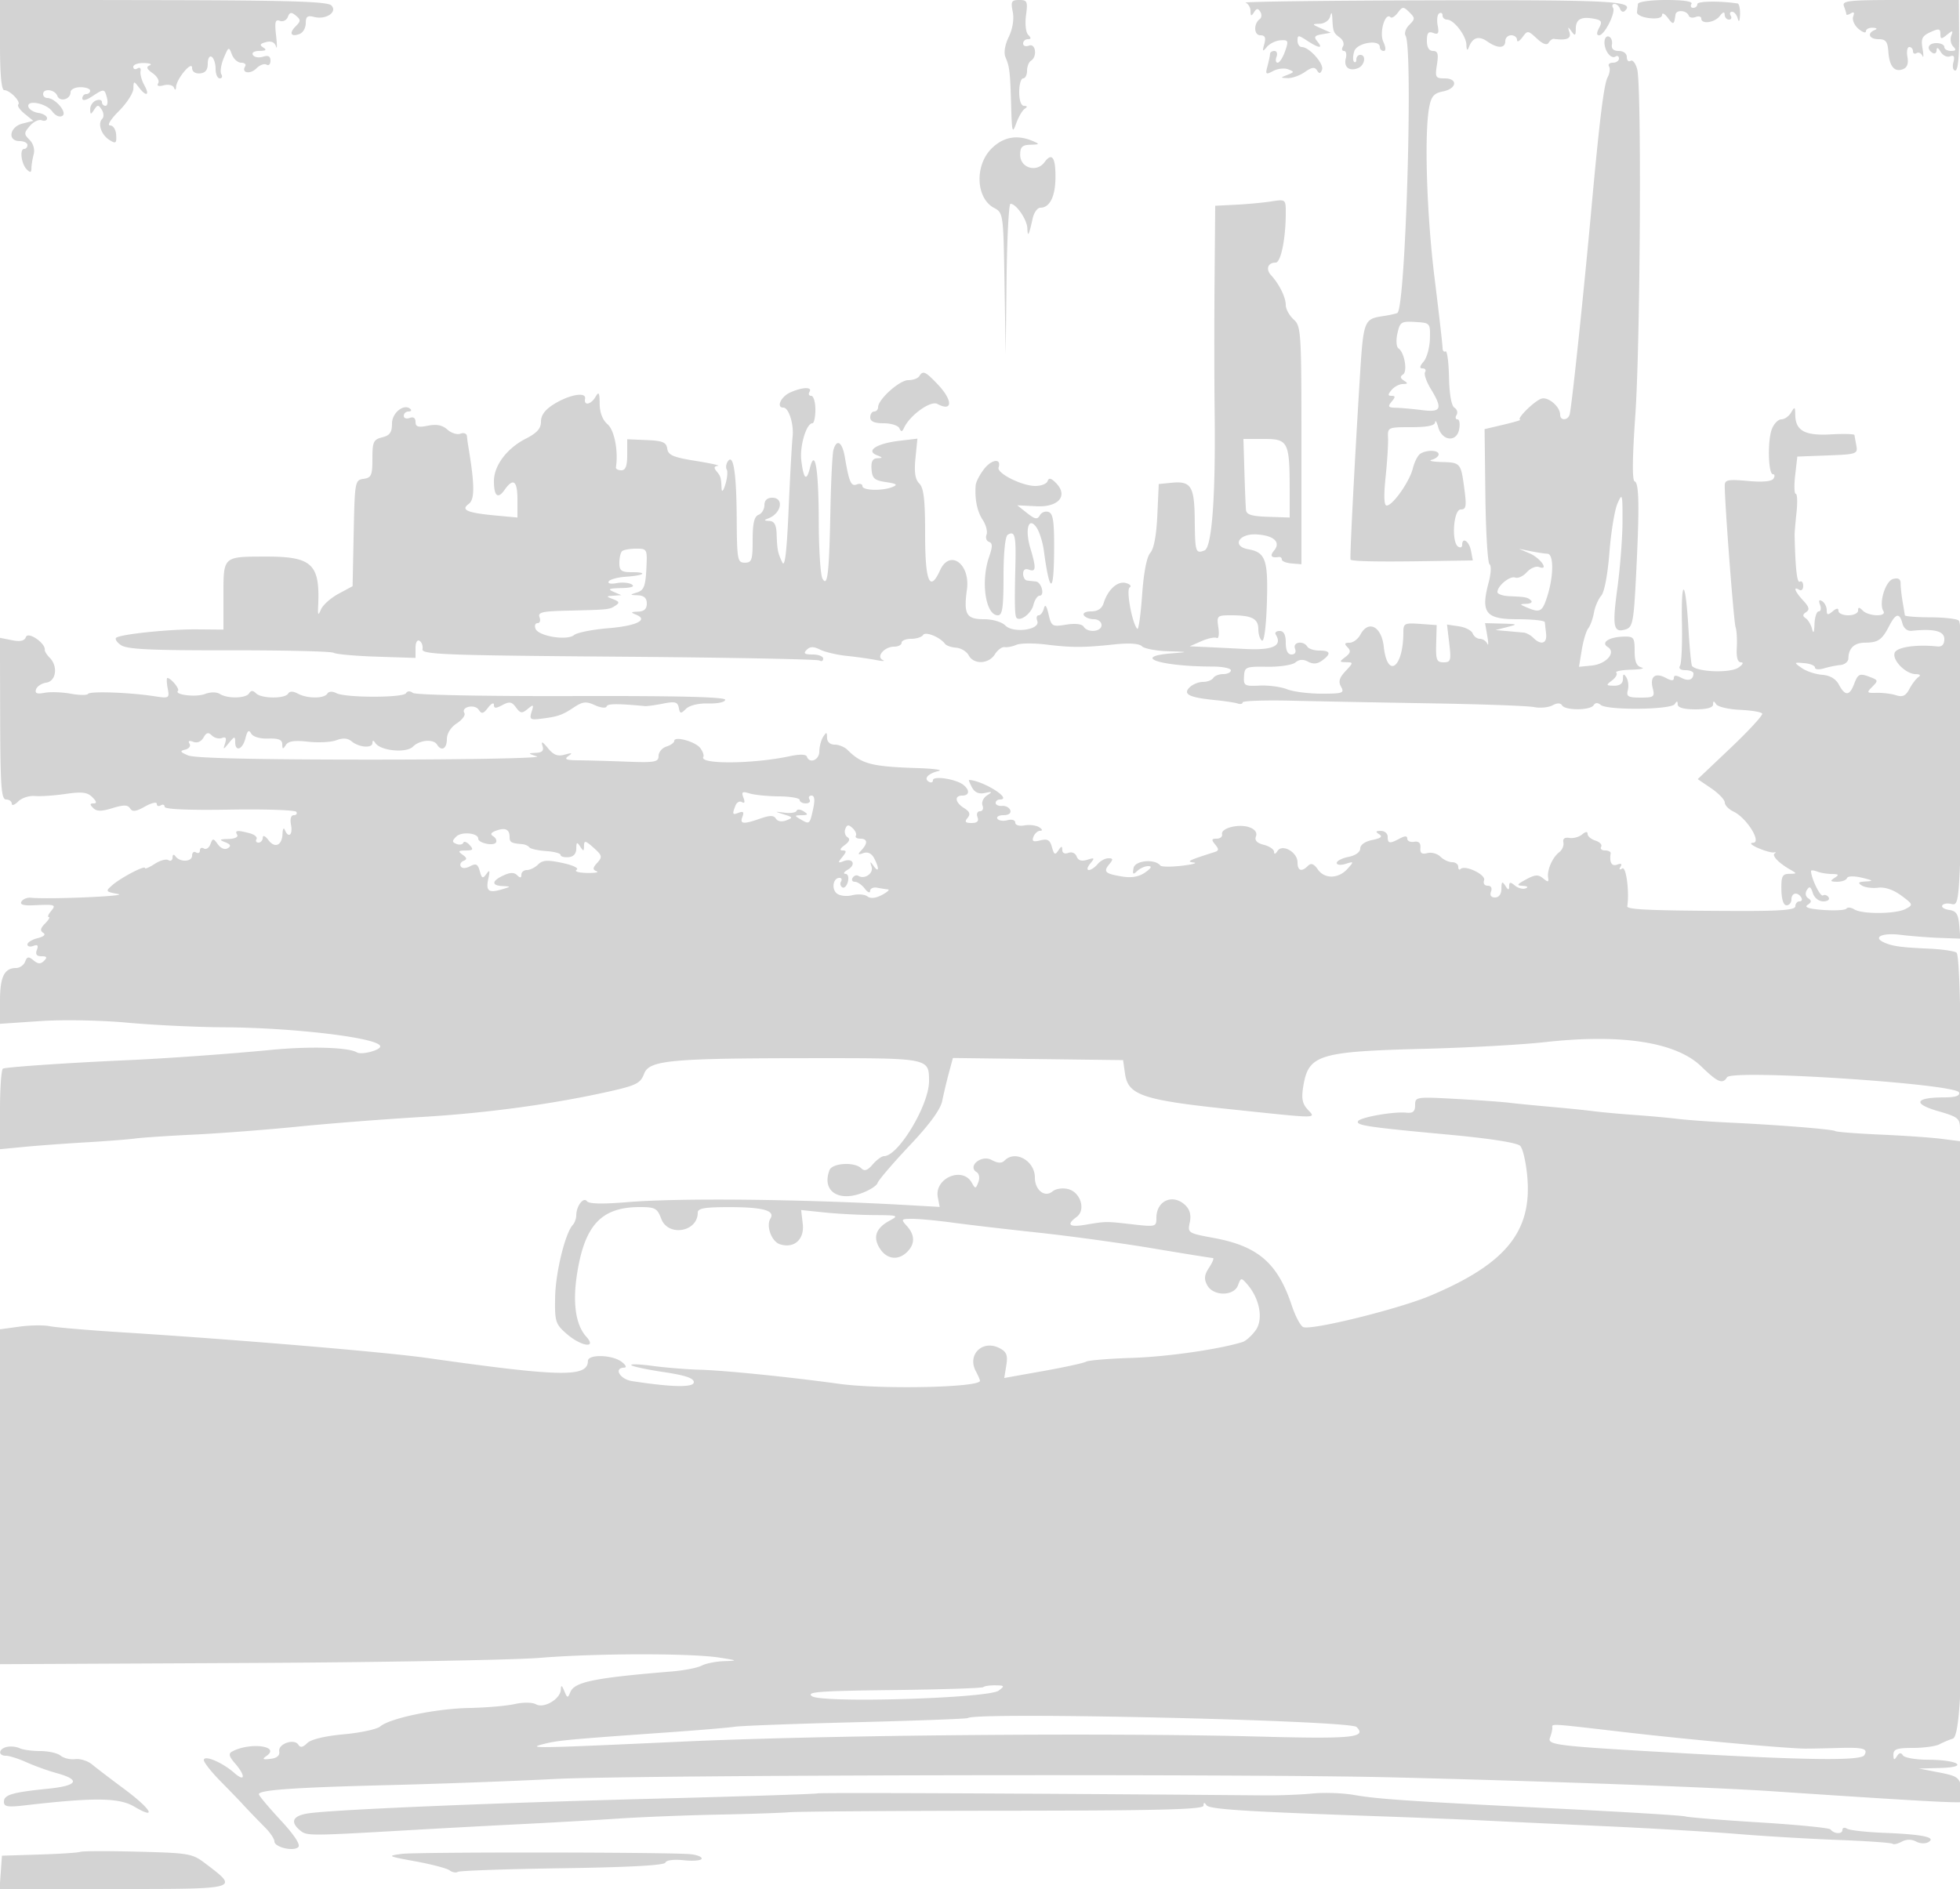 <svg xmlns="http://www.w3.org/2000/svg" width="500" height="482"><path d="M0 11.479C0 19.005.372 23 1.071 23c1.438 0 4.317 2.945 3.591 3.672-.318.317.416 1.382 1.631 2.368L8.5 30.831l-2.75.693C2.441 32.358 1.83 36 5 36c1.1 0 2 .45 2 1s-.375 1-.833 1c-1.213 0-.737 3.83.649 5.216.912.912 1.187.851 1.198-.266.007-.798.267-2.395.577-3.551.335-1.247-.088-2.753-1.041-3.706-1.474-1.474-1.468-1.766.069-3.561.921-1.076 2.284-1.723 3.028-1.437.744.285 1.353.052 1.353-.518 0-.571-.977-1.182-2.172-1.357-1.194-.176-2.348-.858-2.565-1.515-.642-1.953 4.495-1.019 6.042 1.098.826 1.129 1.891 1.594 2.619 1.144C17.248 28.729 14.065 25 12.042 25 11.469 25 11 24.55 11 24c0-1.544 2.993-1.182 3.614.437.646 1.682 3.386.938 3.386-.919 0-.697 1.125-1.268 2.5-1.268s2.5.394 2.5.875-.45.875-1 .875-1 .502-1 1.115c0 .685.951.492 2.465-.5 3.108-2.037 3.194-2.028 3.825.385.287 1.1.115 2-.384 2-.498 0-.906-.436-.906-.969 0-.532-.675-.709-1.5-.393-.825.317-1.493 1.315-1.485 2.219.014 1.428.145 1.446 1 .143.872-1.329 1.095-1.33 1.943-.008.527.82.58 1.87.116 2.334-1.226 1.226-.23 4.096 1.881 5.414 1.589.992 1.808.823 1.685-1.299-.078-1.372-.76-2.44-1.557-2.44-.813-.001.145-1.562 2.25-3.668 2.017-2.016 3.681-4.604 3.699-5.75.029-1.944.12-1.966 1.36-.333 1.905 2.509 2.905 2.16 1.433-.5-.684-1.238-1.12-2.858-.968-3.6.152-.743-.203-1.054-.79-.691-.587.362-1.067.182-1.067-.4 0-.582 1.237-1.023 2.75-.98 1.513.043 2.156.316 1.43.607-.96.383-.751.926.767 1.989 1.147.804 1.784 1.952 1.413 2.551-.437.708.065.896 1.436.538 1.159-.304 2.319-.037 2.577.592.301.735.497.664.548-.198.122-2.071 4.079-6.781 4.079-4.855 0 .956.784 1.514 2 1.422 1.389-.105 2-.867 2-2.497 0-1.309.442-2.073 1-1.728.55.34 1 1.716 1 3.059 0 1.343.477 2.441 1.059 2.441s.764-.477.404-1.06c-.361-.584-.082-2.445.618-4.136 1.204-2.906 1.318-2.958 2.064-.94C59.58 15.039 60.652 16 61.527 16c.875 0 1.332.419 1.016.931-1.05 1.699 1.269 2.115 2.869.514.865-.865 2.026-1.292 2.58-.95.555.343 1.008-.109 1.008-1.003 0-1.148-.564-1.448-1.916-1.019-1.054.335-2.205.14-2.559-.432-.374-.605.324-1.047 1.666-1.056 1.647-.011 1.926-.258.974-.862-1.019-.646-.854-.971.698-1.377 1.336-.349 2.21.031 2.551 1.111.286.904.296-.323.022-2.726-.402-3.532-.22-4.262.95-3.813.797.306 1.716-.142 2.043-.994.475-1.237.889-1.305 2.055-.337 1.278 1.06 1.27 1.401-.059 2.731-1.761 1.761-1.208 2.797 1.032 1.937C77.306 8.329 78 7.096 78 5.915c0-1.695.446-2.032 2.115-1.595 3.028.792 6.093-1.255 4.407-2.941C83.538.395 73.864.092 41.626.034L0-.041v11.52m258.353-8.466c.372 1.864-.016 4.309-1.017 6.409-1.017 2.132-1.32 4.082-.814 5.237 1.025 2.342 1.183 3.733 1.432 12.591.182 6.479.318 6.931 1.275 4.25.589-1.65 1.566-3.331 2.171-3.735.761-.508.715-.739-.15-.75-.759-.009-1.25-1.39-1.25-3.515 0-1.925.45-3.5 1-3.5s1-.873 1-1.941.45-2.219 1-2.559c1.666-1.03 1.214-4.519-.5-3.862-.825.317-1.5.078-1.5-.531S261.54 10 262.2 10c.868 0 .897-.303.108-1.092-.619-.619-.866-2.787-.569-5C262.215.364 262.053 0 260.007 0c-1.977 0-2.182.374-1.654 3.013M317.75.681c.688.267 1.257 1.236 1.265 2.152.012 1.317.196 1.382.875.31.662-1.043 1.034-1.075 1.613-.138.414.67.358 1.506-.125 1.857-1.631 1.185-1.527 4.138.146 4.138 1.187 0 1.448.591.992 2.25-.535 1.942-.442 2.039.682.711.716-.847 2.28-1.604 3.476-1.682 1.982-.131 2.084.116 1.153 2.789-.563 1.613-1.415 2.932-1.893 2.932-.479 0-.612-.675-.296-1.5.317-.825.078-1.5-.531-1.5s-1.113.338-1.121.75c-.007.412-.298 1.814-.646 3.113-.573 2.141-.437 2.259 1.441 1.254 1.141-.61 2.861-.808 3.823-.439 1.617.621 1.604.729-.177 1.427-1.855.726-1.852.757.1.825 1.116.038 3.077-.665 4.359-1.563 1.771-1.24 2.513-1.34 3.084-.416.571.925.879.884 1.284-.169.564-1.47-3.273-5.782-5.145-5.782-.61 0-1.109-.727-1.109-1.615 0-1.487.196-1.487 2.465 0 3.045 1.995 4.164 2.078 2.599.192-.956-1.152-.741-1.499 1.128-1.826l2.308-.404-2.5-1.11c-2.364-1.05-2.382-1.114-.323-1.174 1.197-.034 2.382-.851 2.634-1.813.344-1.317.486-1.193.573.5.173 3.364.289 3.656 1.92 4.848.826.604 1.181 1.617.79 2.25-.392.634-.278 1.152.253 1.152s.744.849.472 1.887c-.579 2.217.843 3.372 3.091 2.509 1.734-.665 2.208-3.396.59-3.396-.55 0-1 .525-1 1.167 0 .641-.266.9-.591.575-.326-.325-.295-1.525.067-2.667C346.163 10.913 352 9.95 352 12c0 .55.44 1 .979 1 .609 0 .57-.896-.103-2.374-1.071-2.349.492-7.592 1.856-6.227.314.313 1.15-.211 1.858-1.165 1.183-1.593 1.42-1.603 2.92-.127 1.51 1.487 1.51 1.73-.002 3.242-.9.9-1.325 2.138-.945 2.753 1.946 3.148.048 68.621-2.05 70.719-.179.178-1.829.553-3.669.834-4.935.753-5.037 1.026-5.964 16.028-1.398 22.629-2.579 45.797-2.35 46.106.334.45 6.925.58 19.581.388l11.612-.177-.478-2.5c-.464-2.427-2.245-3.571-2.245-1.441 0 .582-.45.781-1 .441-1.79-1.107-1.235-9.5.629-9.5 1.384 0 1.525-.779.94-5.193-.892-6.721-.948-6.787-5.878-6.923-2.305-.064-3.403-.322-2.441-.573.962-.252 1.75-.875 1.75-1.384 0-1.106-3.017-1.203-4.671-.152-.644.41-1.502 2.091-1.908 3.735-.836 3.387-5.134 9.49-6.683 9.49-.675 0-.767-2.474-.27-7.25.416-3.987.699-8.487.628-10-.126-2.709-.039-2.75 5.888-2.75 4.093 0 6.048-.4 6.116-1.25.055-.687.41-.125.791 1.25.982 3.551 4.697 3.935 5.344.553.268-1.404.074-2.553-.433-2.553-.506 0-.611-.5-.233-1.112.378-.611.132-1.455-.547-1.874-.765-.473-1.289-3.436-1.378-7.788-.079-3.864-.481-6.819-.894-6.567-.413.253-.75-.156-.75-.907 0-.752-.918-8.766-2.039-17.809-2.007-16.181-2.655-36.728-1.373-43.559.528-2.817 1.203-3.592 3.533-4.058 3.556-.711 3.859-3.326.384-3.326-2.29 0-2.449-.287-1.938-3.5.436-2.743.219-3.5-1.005-3.5-1.017 0-1.562-.911-1.562-2.607 0-1.992.382-2.46 1.619-1.986 1.295.497 1.522.112 1.134-1.916-.266-1.397-.095-2.78.381-3.074.476-.294.866-.058.866.524 0 .582.51 1.059 1.133 1.059 1.731 0 4.857 4.047 4.946 6.403.055 1.471.249 1.649.65.597.935-2.456 2.521-2.938 4.681-1.425 2.638 1.847 4.59 1.815 4.59-.075 0-.825.675-1.5 1.5-1.5s1.5.536 1.5 1.191.612.354 1.36-.669c1.316-1.8 1.437-1.789 3.69.31 1.517 1.413 2.565 1.791 3.002 1.084.369-.598.959-1.048 1.31-1.001 3.312.443 4.528-.062 4.012-1.665-.475-1.477-.394-1.516.516-.25.902 1.254 1.082 1.145 1.095-.667.017-2.439 1.382-3.177 4.703-2.542 1.872.358 2.088.758 1.252 2.321-.68 1.27-.68 1.888-.001 1.888 1.365 0 4.295-5.813 3.543-7.029-.33-.534-.161-.971.376-.971.536 0 1.176.563 1.422 1.25.245.688.778.942 1.183.567 2.759-2.558-2.415-2.845-49.282-2.736-26.775.063-48.118.333-47.431.6M417.85 1c-.083.55-.195 1.511-.25 2.136-.055.624 1.362 1.296 3.15 1.491 2.035.223 3.25-.086 3.25-.827 0-.65.661-.309 1.468.759 1.428 1.887 1.594 1.818 1.952-.809.186-1.358 2.883-1.144 3.395.269.173.478.96.621 1.75.318.789-.303 1.435-.128 1.435.389 0 1.537 3.402 1.077 4.718-.639.805-1.048 1.229-1.163 1.25-.337.018.688.509 1.25 1.091 1.25s.781-.45.441-1-.174-1 .368-1 1.191.787 1.443 1.75c.281 1.077.502.692.573-1 .064-1.513-.221-2.801-.634-2.862-4.6-.689-10.25-.604-10.25.155 0 .526-.477.957-1.059.957s-.781-.45-.441-1c.39-.631-1.99-1-6.441-1-3.939 0-7.125.442-7.209 1m52.543.582c.334.87.607 1.796.607 2.059 0 .262.526.152 1.17-.246.764-.472.968-.197.588.794-.325.846.264 2.241 1.33 3.154 1.052.901 1.912 1.192 1.912.647 0-.544.788-.954 1.75-.911 1.045.047 1.247.282.5.583-2.058.831-1.414 2.338 1 2.34 1.813.002 2.293.618 2.473 3.173.266 3.772 1.553 5.317 3.733 4.48 1.067-.409 1.441-1.441 1.134-3.133-.252-1.387-.037-2.522.476-2.522.514 0 .934.477.934 1.059s.412.805.915.494c.503-.311 1.172 0 1.488.691.315.691.336-.126.045-1.815-.443-2.576-.119-3.258 2.012-4.229 2.144-.977 2.54-.908 2.54.444 0 1.378.235 1.409 1.687.228 1.465-1.191 1.607-1.157 1.078.256-.335.896-.104 2.133.513 2.75.829.829.678 1.122-.578 1.122-.935 0-1.7-.45-1.7-1s-.9-1-2-1c-2.109 0-2.691 1.455-1 2.5.55.34 1.014.029 1.03-.691.02-.828.397-.681 1.027.399.548.94 1.626 1.467 2.396 1.171 1.013-.388 1.25.039.857 1.542-.299 1.143-.076 2.079.496 2.079.646 0 1.016-3.402.978-9l-.061-9h-14.968c-13.239 0-14.899.183-14.362 1.582m-61.09 9.14c-.038 2.229 1.634 4.435 2.81 3.708.488-.301.887-.071.887.511S412.298 16 411.441 16s-1.292.432-.966.959c.326.528.162 1.765-.364 2.75-.954 1.785-2.091 11.008-4.164 33.791-1.973 21.679-5.02 50.502-5.524 52.25-.456 1.581-2.423 1.645-2.423.079 0-2.089-3.119-4.72-4.844-4.086-1.901.698-6.416 5.208-5.358 5.353.386.053-1.499.615-4.188 1.25l-4.89 1.154.203 16.98c.112 9.339.591 17.22 1.065 17.512.473.293.375 2.354-.219 4.581-2.078 7.783-.814 9.427 7.25 9.427 3.84 0 7.019.338 7.064.75l.333 3c.274 2.465-1.309 2.957-3.254 1.012-.682-.682-1.784-1.288-2.45-1.348l-4.212-.38-3-.271 3-.763c2.792-.71 2.699-.772-1.329-.882l-4.33-.118.568 3.25c.312 1.787.31 2.688-.004 2-.314-.687-1.161-1.25-1.881-1.25-.721 0-1.547-.619-1.838-1.375-.29-.756-1.882-1.574-3.538-1.817l-3.01-.441.57 4.816c.516 4.354.376 4.817-1.449 4.817-1.76 0-2.002-.609-1.889-4.75l.13-4.75-4.25-.307c-3.919-.284-4.25-.119-4.25 2.125 0 9.077-4.066 12.064-5 3.673-.576-5.176-3.916-6.884-5.968-3.052-.606 1.134-1.852 2.061-2.767 2.061-1.267 0-1.387.278-.5 1.165s.756 1.477-.55 2.468c-1.598 1.214-1.583 1.306.209 1.335 1.847.031 1.839.123-.183 2.282-1.591 1.697-1.867 2.68-1.125 4 .889 1.581.406 1.75-5.001 1.75-3.292 0-7.252-.509-8.8-1.132-1.548-.622-4.682-1.041-6.964-.931-3.863.188-4.138.027-4-2.341.142-2.422.422-2.538 5.917-2.461 3.172.044 6.406-.449 7.186-1.097.971-.805 1.995-.868 3.246-.198 1.269.678 2.36.589 3.564-.291 2.394-1.751 2.173-2.549-.705-2.549-1.343 0-2.719-.45-3.059-1-1.01-1.635-3.788-1.192-3.138.5.35.914.001 1.5-.893 1.5-.966 0-1.469-1.028-1.469-3 0-2.05-.493-3-1.559-3-.857 0-1.306.409-.997.91 1.781 2.881-.683 4.045-7.793 3.684-3.933-.2-8.726-.436-10.651-.524l-3.5-.16 3-1.316c1.65-.724 3.398-1.089 3.884-.813.487.277.677-.911.424-2.639-.447-3.045-.347-3.142 3.283-3.142 5.249 0 6.909.853 6.909 3.548 0 1.284.421 2.594.935 2.912.55.34 1.065-3.654 1.25-9.695.334-10.898-.339-12.836-4.728-13.61-4.302-.759-2.484-4.049 2.095-3.791 4.38.247 6.255 1.959 4.483 4.094-1.168 1.407-.755 1.971 1.215 1.66.413-.065.75.234.75.664 0 .43 1.125.875 2.5.989l2.5.207v-30.334c0-29.064-.084-30.41-2-32.144-1.1-.995-2-2.646-2-3.669 0-1.968-1.667-5.347-3.759-7.623-1.413-1.537-.797-3.208 1.182-3.208 1.335 0 2.577-6.135 2.577-12.727 0-3.421-.03-3.444-3.75-2.872-2.062.318-6.112.695-9 .838L310 52.5l-.162 19c-.09 10.45-.081 25.525.019 33.5.272 21.637-.684 34.72-2.591 35.452-2.272.871-2.4.467-2.486-7.858-.089-8.547-.937-9.897-5.916-9.412l-3.266.318-.362 7.991c-.231 5.094-.883 8.566-1.798 9.577-.901.996-1.678 5.006-2.088 10.775-.358 5.054-.906 8.935-1.216 8.624-1.311-1.31-2.916-9.984-1.958-10.576.546-.337.107-.845-.975-1.128-2.13-.557-4.56 1.643-5.667 5.13-.444 1.4-1.505 2.107-3.16 2.107-1.407 0-2.223.436-1.874 1 .34.55 1.491 1 2.559 1s1.941.675 1.941 1.5c0 1.733-3.549 2.038-4.567.392-.418-.677-2.141-.874-4.435-.508-3.584.574-3.785.456-4.505-2.642-.515-2.213-.895-2.687-1.197-1.492-.244.963-.846 1.75-1.338 1.75-.492 0-.647.648-.343 1.439.864 2.252-6.075 3.244-8.153 1.166-.913-.913-3.252-1.605-5.426-1.605-4.534 0-5.241-1.222-4.373-7.56.902-6.578-4.366-10.38-6.845-4.94-2.63 5.772-3.818 2.95-3.818-9.071 0-8.882-.344-11.916-1.48-13.051-1.067-1.068-1.341-2.871-.983-6.468l.497-4.988-4.694.563c-5.664.68-8.54 2.525-5.687 3.648 1.598.628 1.619.736.157.797-1.214.05-1.631.845-1.481 2.82.176 2.32.753 2.83 3.69 3.264 2.721.402 3.081.674 1.649 1.25-2.635 1.059-7.668.906-7.668-.233 0-.532-.634-.725-1.41-.427-1.486.57-1.984-.55-3.048-6.854-.669-3.967-2.064-4.922-2.92-2-.282.962-.633 7.825-.779 15.25-.324 16.443-.729 19.956-2.029 17.632-.506-.903-.931-7.378-.946-14.387-.028-13.52-.936-19.094-2.255-13.841-.886 3.531-1.602 2.903-2.201-1.931-.45-3.623 1.3-9.473 2.832-9.473.416 0 .756-1.575.756-3.5s-.477-3.5-1.059-3.5-.781-.45-.441-1c.835-1.351-1.826-1.264-4.953.161-2.369 1.079-3.597 3.839-1.708 3.839 1.375 0 2.716 4.281 2.349 7.5-.188 1.65-.644 9.975-1.015 18.5-.472 10.88-.954 14.904-1.616 13.5-1.158-2.456-1.296-3.152-1.442-7.25-.083-2.351-.599-3.272-1.865-3.329-1.394-.063-1.445-.195-.25-.65 3.326-1.266 4.086-5.271 1-5.271-1.296 0-2 .667-2 1.893 0 1.041-.675 2.152-1.5 2.469-1.095.42-1.5 2.144-1.5 6.392 0 5.151-.229 5.817-2 5.817-1.88 0-2.004-.69-2.07-11.535-.071-11.56-.882-16.541-2.317-14.22-.402.651-.499 1.56-.215 2.02.285.459.125 2.147-.355 3.75-.479 1.603-.91 2.127-.957 1.164-.144-2.941-.221-3.208-1.293-4.5-.743-.894-.647-1.288.335-1.385.754-.074-1.778-.64-5.628-1.257-5.771-.926-7.05-1.472-7.287-3.115-.238-1.65-1.142-2.029-5.25-2.204l-4.963-.211v3.961c0 2.854-.419 3.961-1.5 3.961-.825 0-1.447-.338-1.382-.75.651-4.119-.387-9.5-2.118-10.982-1.282-1.098-2.011-2.978-2.03-5.24-.025-2.882-.218-3.207-1.05-1.778-1.171 2.011-3.042 2.361-2.67.5.366-1.829-3.961-1.092-7.908 1.348-2.286 1.413-3.342 2.823-3.342 4.463 0 1.783-1.005 2.911-3.916 4.396-4.773 2.435-8.084 6.85-8.084 10.781 0 3.874 1.001 4.705 2.717 2.256 2.218-3.167 3.283-2.346 3.283 2.532v4.525l-5.334-.493c-7.519-.696-9.234-1.422-7.077-3 1.561-1.141 1.513-4.927-.19-15.058-.093-.55-.22-1.548-.284-2.219-.063-.67-.807-.953-1.652-.628-.846.324-2.347-.143-3.337-1.039-1.263-1.143-2.743-1.441-4.963-.997-2.492.499-3.163.295-3.163-.961 0-1.005-.553-1.381-1.5-1.018-.825.317-1.5.078-1.5-.531s.525-1.107 1.167-1.107c.641 0 .9-.266.575-.591-1.577-1.578-4.742.851-4.742 3.639 0 2.274-.549 3.052-2.5 3.541-2.234.561-2.5 1.14-2.5 5.45 0 4.239-.272 4.861-2.25 5.141-2.191.312-2.257.676-2.527 13.857l-.277 13.537-3.586 1.931c-1.972 1.063-3.979 2.846-4.46 3.963-.742 1.724-.854 1.577-.737-.968.489-10.597-1.563-12.512-13.381-12.486-10.95.023-10.782-.131-10.782 9.925v8.706l-6.75-.057c-6.932-.059-19.071 1.184-20.561 2.104-.46.284.049 1.137 1.132 1.895 1.55 1.086 7.394 1.37 27.582 1.342 14.089-.02 26.104.266 26.7.635.597.368 5.543.813 10.991.989l9.906.318v-2.494c0-1.452.429-2.23 1.027-1.861.564.349.902 1.315.75 2.146-.243 1.328 5.824 1.558 50.019 1.894 27.662.21 50.725.648 51.25.972.525.325.954.113.954-.469S208.785 167 207.3 167c-2.074 0-2.427-.273-1.52-1.18.886-.886 1.745-.899 3.45-.052 1.248.62 4.295 1.336 6.77 1.591 2.475.255 5.85.731 7.5 1.057 1.65.326 2.419.322 1.708-.009-1.797-.837.401-3.407 2.914-3.407 1.033 0 1.878-.45 1.878-1s1.098-1 2.441-1c1.343 0 2.713-.441 3.046-.98.597-.965 4.33.554 5.603 2.28.324.44 1.599.876 2.832.969 1.233.093 2.671.97 3.195 1.95 1.286 2.402 5.105 2.256 6.674-.256.699-1.12 1.82-1.949 2.49-1.842.671.107 2.023-.156 3.005-.584.982-.428 4.357-.465 7.5-.081 6.67.815 9.599.81 17.566-.034 3.724-.394 6.25-.22 6.95.48.604.604 3.595 1.177 6.648 1.273 5.286.166 5.336.191 1.05.532-10.601.842-2.955 3.358 10.25 3.373 2.613.003 4.75.436 4.75.963 0 .526-.873.957-1.941.957s-2.219.45-2.559 1c-.34.55-1.524 1-2.63 1-1.107 0-2.644.631-3.416 1.403-1.755 1.755-.093 2.578 6.546 3.239 2.475.246 5.063.639 5.75.872.688.233 1.251.1 1.251-.295.001-.396 5.739-.584 12.75-.419 7.012.164 23.099.47 35.749.679 12.65.209 24.274.633 25.832.942 1.557.309 3.668.114 4.689-.432 1.235-.661 2.065-.658 2.477.008.821 1.328 7.205 1.292 8.032-.046.422-.683 1.055-.71 1.816-.079 1.703 1.414 17.962 1.24 18.878-.201.555-.871.749-.851.761.079.01.813 1.59 1.25 4.515 1.25s4.505-.437 4.515-1.25c.012-.948.199-.962.772-.06.417.655 3.133 1.299 6.038 1.431 2.904.133 5.478.56 5.719.95.241.39-3.362 4.314-8.007 8.722l-8.444 8.013 3.447 2.347c1.895 1.291 3.449 2.919 3.453 3.618.004.7 1.019 1.749 2.257 2.333 3.312 1.562 7.253 7.88 4.954 7.941-.997.026-.459.586 1.296 1.349 1.65.717 3.45 1.22 4 1.118.55-.101.667.003.259.232-.869.488.903 2.401 3.741 4.04 1.985 1.146 1.984 1.155-.066 1.186-1.751.025-2.057.642-2 4.029.041 2.497.536 4 1.316 4 .688.001 1.25-.674 1.25-1.499 0-1.698 1.566-2.011 2.5-.5.34.55.141 1-.441 1s-1.06.563-1.061 1.25c-.002.948-3.69 1.236-15.25 1.194-21.749-.081-27.764-.341-27.63-1.194.58-3.673-.289-10.263-1.273-9.655-.711.44-.883.275-.448-.429.458-.74.159-.933-.845-.548-1.396.536-2.035-.56-1.67-2.868.065-.412-.584-.75-1.441-.75-.857 0-1.301-.418-.985-.928.315-.51-.333-1.216-1.441-1.567-1.108-.352-2.015-1.115-2.015-1.695 0-.68-.507-.634-1.426.128-.784.651-2.247 1.044-3.25.873-1.174-.2-1.71.21-1.503 1.151.176.804-.302 1.929-1.062 2.5-1.725 1.295-3.154 4.572-2.828 6.484.202 1.184-.029 1.218-1.275.183-1.236-1.025-2.053-.975-4.339.264-2.391 1.296-2.515 1.545-.817 1.646 1.145.068 1.451.339.716.634-.706.284-1.943-.032-2.75-.701-1.167-.969-1.469-.937-1.481.156-.012 1.078-.224 1.05-.985-.128-.784-1.213-.972-1.069-.985.75-.009 1.394-.627 2.25-1.622 2.25-1.018 0-1.396-.55-1.031-1.5.347-.905.005-1.5-.862-1.5-.812 0-1.207-.601-.907-1.381.546-1.423-4.869-4.01-6.008-2.871-.322.322-.585.06-.585-.581 0-.642-.707-1.167-1.571-1.167-.865 0-2.207-.635-2.983-1.411-.776-.776-2.276-1.185-3.333-.908-1.412.369-1.88.014-1.767-1.339.104-1.241-.417-1.746-1.596-1.548-.962.161-1.75-.192-1.75-.785 0-.757-.577-.77-1.934-.044-2.584 1.382-3.066 1.309-3.066-.465 0-.825-.788-1.493-1.75-1.485-1.337.012-1.436.215-.419.859.941.597.429 1.024-1.75 1.46-1.851.37-3.081 1.235-3.081 2.166 0 .922-1.215 1.793-3 2.15-1.65.33-3 1.024-3 1.542 0 .519 1.012.628 2.25.242 2.154-.67 2.177-.618.54 1.217-2.321 2.603-5.853 2.704-7.595.217-1.025-1.463-1.732-1.731-2.511-.952-1.645 1.645-2.684 1.304-2.684-.881 0-2.6-3.899-4.803-5.112-2.888-.523.825-.863.908-.873.211-.008-.627-1.181-1.434-2.606-1.791-1.763-.443-2.407-1.129-2.017-2.147.366-.952-.229-1.794-1.631-2.313-2.677-.99-7.357.182-7.011 1.756.138.626-.48 1.137-1.372 1.137-1.324 0-1.395.275-.388 1.488.989 1.191.963 1.575-.127 1.921-6.684 2.122-7.32 2.438-5.363 2.669 1.1.13-.25.503-3 .829-2.75.326-5.225.302-5.5-.055-1.378-1.785-6.472-1.302-6.829.648-.295 1.618-.117 1.761.932.75.713-.687 1.982-1.25 2.82-1.25 1.039 0 .789.513-.786 1.617-1.574 1.102-3.436 1.434-5.847 1.043-4.387-.712-4.91-1.208-3.31-3.136 1.038-1.25.995-1.524-.235-1.524-.825 0-2.06.675-2.745 1.5s-1.695 1.5-2.245 1.5-.386-.74.365-1.644c1.208-1.456 1.12-1.567-.759-.97-1.44.457-2.311.186-2.705-.839-.333-.868-1.236-1.262-2.118-.923-.916.351-1.544.041-1.553-.767-.012-1.049-.239-1.016-1 .143-.818 1.246-1.093 1.106-1.621-.824-.504-1.842-1.121-2.203-2.973-1.738-1.808.454-2.206.244-1.757-.926.319-.831 1.094-1.519 1.723-1.527.667-.009.557-.386-.263-.906-.773-.489-2.461-.699-3.75-.465-1.333.242-2.344-.065-2.344-.711 0-.644-.867-.91-1.999-.614-1.099.288-2.251.115-2.559-.383-.308-.498.404-.906 1.582-.906 1.283 0 1.966-.502 1.702-1.25-.243-.687-1.18-1.188-2.084-1.111-.903.076-1.642-.261-1.642-.75s.487-.889 1.083-.889c3.351 0-4.212-4.792-7.868-4.985-.157-.008.175.844.737 1.895.695 1.298 1.746 1.756 3.285 1.431 1.953-.413 2.029-.329.555.617-.94.602-1.454 1.758-1.143 2.568.311.811.019 1.474-.649 1.474s-.955.674-.638 1.5c.398 1.039-.068 1.5-1.516 1.5-1.595 0-1.837-.306-1.019-1.291.795-.959.57-1.605-.878-2.509-2.314-1.445-2.56-3.2-.449-3.2 1.824 0 1.952-1.4.25-2.737-1.904-1.495-7.75-2.385-7.75-1.179 0 .569-.489.732-1.087.362-1.321-.816-.124-2.081 2.587-2.733 1.1-.265-1.375-.591-5.5-.725-11.689-.379-14.186-1.031-17.801-4.646-.738-.738-2.21-1.342-3.27-1.342-1.165 0-1.935-.694-1.944-1.75-.013-1.496-.157-1.532-.985-.25-.533.825-.976 2.512-.985 3.75-.015 2.2-2.511 3.216-3.182 1.295-.204-.586-1.878-.623-4.333-.096-9.406 2.018-23.28 2.122-22.07.165.216-.35-.13-1.346-.769-2.214-1.234-1.678-6.661-3.168-6.661-1.829 0 .437-.9 1.08-2 1.429s-2 1.427-2 2.395c0 1.564-.923 1.726-8.25 1.449-4.537-.171-10.05-.325-12.25-.343-3.085-.024-3.657-.272-2.5-1.082 1.152-.807.942-.892-.907-.367-1.832.519-2.87.117-4.343-1.685-1.333-1.629-1.761-1.821-1.374-.617.415 1.295-.016 1.776-1.657 1.85-2.098.094-2.082.144.281.91 1.375.446-17.525.813-42 .816-29.346.004-45.351-.358-47-1.062-2.07-.885-2.197-1.141-.738-1.492.969-.233 1.458-.916 1.086-1.518-.431-.697-.082-.866.962-.465 1.002.384 2.011-.035 2.601-1.081.738-1.308 1.242-1.433 2.149-.536.651.644 1.809.932 2.573.639.986-.379 1.217.007.797 1.328-.555 1.742-.492 1.737.988-.08 1.387-1.702 1.582-1.733 1.582-.25 0 2.652 1.89 1.978 2.621-.935.49-1.952.862-2.263 1.45-1.211.475.848 2.22 1.366 4.36 1.295 2.63-.087 3.573.298 3.584 1.462.013 1.298.173 1.332.897.188.639-1.009 2.202-1.243 5.684-.85 2.641.298 5.892.127 7.225-.38 1.656-.63 2.885-.537 3.884.292 1.875 1.556 5.29 1.822 5.31.413.011-.757.237-.75.75.023 1.321 1.987 7.868 2.618 9.565.921 1.73-1.73 5.241-2.03 6.17-.527 1.118 1.81 2.5 1.044 2.5-1.385 0-1.449.994-3.036 2.532-4.044 1.392-.912 2.264-2.092 1.936-2.622-.963-1.558 2.635-2.391 3.652-.845.756 1.149 1.18 1.053 2.399-.545.815-1.068 1.481-1.389 1.481-.715 0 .949.492.963 2.171.065 1.792-.96 2.397-.853 3.469.613 1.122 1.535 1.524 1.587 2.973.384 1.495-1.24 1.603-1.161 1.002.732-.59 1.859-.328 2.081 2.106 1.789 4.536-.545 5.64-.913 8.57-2.858 2.366-1.571 3.199-1.667 5.473-.631 1.475.673 2.816.823 2.978.335.249-.746 2.542-.771 9.758-.105.55.051 2.646-.234 4.659-.632 3.049-.604 3.715-.429 4 1.048.302 1.57.513 1.603 1.841.286.902-.895 3.193-1.442 5.75-1.374 2.385.063 4.25-.35 4.249-.942 0-.723-12.331-1.019-39.25-.944-22.213.063-39.753-.284-40.41-.798-.705-.552-1.398-.526-1.765.068-.743 1.203-15.434 1.194-17.763-.011-1.025-.53-1.934-.48-2.309.128-.798 1.292-5.094 1.292-7.507 0-1.252-.67-2.079-.67-2.493 0-.83 1.343-6.823 1.282-8.189-.084-.783-.783-1.275-.783-1.759 0-.809 1.309-5.496 1.409-7.471.16-.838-.531-2.397-.524-3.819.017-2.305.876-7.889.201-6.858-.829.482-.482-1.816-3.261-2.696-3.261-.238 0-.207 1.182.069 2.626.487 2.545.382 2.607-3.388 2.027-6.356-.979-16.469-1.336-16.924-.599-.233.377-2.228.355-4.434-.048-2.205-.403-5.199-.506-6.652-.228-1.953.373-2.522.142-2.183-.886.252-.766 1.436-1.536 2.63-1.712 2.504-.368 3.016-4.193.851-6.359-.727-.726-1.29-1.633-1.25-2.014.176-1.712-4.244-4.732-4.801-3.28-.39 1.018-1.443 1.26-3.596.829l-3.044-.608.056 20.626C.091 200.7.332 204 1.55 204c.798 0 1.45.482 1.45 1.071 0 .59.735.337 1.633-.561.898-.898 2.81-1.528 4.25-1.401 1.439.128 4.971-.11 7.847-.529 4.176-.609 5.551-.441 6.822.829 1.119 1.119 1.214 1.591.319 1.591-.974 0-.996.275-.096 1.175.893.893 2.074.9 4.91.03 2.883-.885 3.909-.868 4.505.074.589.932 1.486.818 3.791-.482 1.66-.937 3.019-1.248 3.019-.691 0 .556.45.734 1 .394.55-.34 1-.173 1 .372 0 .624 6.108.888 16.537.714 9.095-.151 16.772.105 17.059.569.287.465-.007.845-.654.845-.714 0-.988.98-.697 2.5.49 2.566-.679 3.489-1.583 1.25-.277-.687-.54-.264-.583.941-.109 3.037-1.935 3.875-3.614 1.659-.819-1.082-1.415-1.331-1.433-.6-.018.688-.509 1.25-1.091 1.25s-.813-.399-.511-.886c.301-.488-.46-1.157-1.691-1.487-3.19-.855-3.944-.768-3.239.373.353.571-.587 1.03-2.191 1.07-2.336.059-2.483.198-.875.828 1.409.552 1.594.967.683 1.53-.746.461-1.763.07-2.523-.968-1.193-1.632-1.313-1.634-1.926-.037-.36.937-1.107 1.424-1.661 1.081-.554-.342-1.007-.119-1.007.496s-.45.84-1 .5c-.55-.34-1 .034-1 .83 0 1.61-3.086 1.734-4.235.17-.448-.611-.74-.49-.75.309-.008.72-.485 1.019-1.059.664-.574-.355-2.149.079-3.5.964S37 221.799 37 221.497c0-.78-6.141 2.43-8.365 4.374-1.784 1.559-1.719 1.656 1.5 2.247 2.907.534-17.62 1.408-22.296.949-.914-.089-1.977.347-2.362.97-.481.778.507 1.075 3.162.951 5.479-.258 5.751-.163 4.361 1.512-.685.825-.933 1.5-.551 1.5s-.047.74-.951 1.645c-1.192 1.192-1.323 1.845-.477 2.368.731.452.197.967-1.426 1.374-1.427.358-2.595 1.078-2.595 1.601 0 .522.68.688 1.511.369 1.082-.415 1.336-.121.893 1.032-.428 1.115-.062 1.611 1.189 1.611 1.369 0 1.526.281.649 1.158-.876.876-1.528.849-2.688-.113-1.259-1.045-1.64-.985-2.149.342-.341.887-1.381 1.613-2.312 1.613C1.107 247 0 249.25 0 255.319v5.92l10.25-.697c5.792-.393 15.469-.217 22.25.407 6.6.606 17.625 1.134 24.5 1.174 18.297.104 40 2.75 40 4.876 0 .999-4.81 2.236-5.952 1.531-2.108-1.303-12.04-1.595-21.859-.642-10.83 1.051-27.154 2.216-37.189 2.654-14.233.622-30.574 1.739-31.25 2.136-.412.242-.75 4.966-.75 10.498v10.057l6.25-.601c3.438-.33 10.525-.85 15.75-1.155 5.225-.306 10.85-.745 12.5-.976 1.65-.231 8.4-.68 15-.998 6.6-.317 18.525-1.233 26.5-2.035 7.975-.802 22.15-1.907 31.5-2.456 16.742-.984 33.882-3.327 48.39-6.617 6.423-1.456 7.524-2.032 8.418-4.4 1.321-3.499 6.606-3.981 43.742-3.989 29.056-.007 28.95-.028 28.95 5.878 0 6.071-7.83 19.116-11.474 19.116-.595 0-1.896.951-2.891 2.113-1.328 1.552-2.105 1.817-2.922 1-1.706-1.706-7.398-1.377-8.106.469-1.952 5.088 1.921 8.032 7.875 5.985 2.171-.746 4.145-1.967 4.385-2.712.241-.745 3.905-5.03 8.144-9.522 5.164-5.473 7.922-9.248 8.361-11.445.361-1.804 1.12-5 1.686-7.103l1.03-3.824 21.706.27 21.706.269.5 3.5c.775 5.428 4.499 6.689 26.605 9.012 23.443 2.464 22.132 2.46 19.952.05-1.364-1.506-1.6-2.846-1.064-6.019 1.341-7.942 3.973-8.742 31.007-9.432 11-.281 24.725-1.039 30.5-1.686 19.619-2.196 33.586-.034 40.004 6.194 4.206 4.083 5.435 4.598 6.571 2.759 1.288-2.084 58.444 1.656 59.178 3.872.288.87-.904 1.255-3.92 1.265-7.295.026-7.978 1.596-1.512 3.476 5.289 1.537 5.679 1.859 5.679 4.674v3.023l-4.75-.605c-2.613-.333-9.62-.819-15.572-1.08-5.952-.26-11.129-.663-11.504-.896-.776-.479-14.539-1.58-27.174-2.173-4.675-.22-10.525-.643-13-.941-2.475-.298-7.425-.746-11-.996-3.575-.251-8.3-.684-10.5-.963-2.2-.279-7.15-.783-11-1.12-3.85-.336-8.575-.803-10.5-1.036-1.925-.233-8.113-.677-13.75-.986-10.005-.549-10.25-.51-10.25 1.595 0 1.638-.54 2.1-2.25 1.923-3.186-.329-11.675 1.159-12.29 2.155-.666 1.077 2.443 1.542 23.04 3.449 10.574.979 17.489 2.059 18.294 2.859.712.708 1.544 4.4 1.85 8.207 1.107 13.776-5.638 21.964-24.726 30.014-8.045 3.393-30.224 8.886-32.442 8.035-.697-.267-2.015-2.736-2.928-5.485-3.604-10.85-8.606-15.184-19.936-17.271-6.539-1.205-6.678-1.295-6.1-3.929.394-1.794.049-3.24-1.031-4.32-3.159-3.159-7.481-1.354-7.481 3.126 0 2.291-.155 2.332-6.25 1.638-6.764-.771-6.498-.774-12 .147-4.007.671-4.774-.066-2.103-2.019 2.417-1.767 1.027-6.309-2.175-7.112-1.426-.358-3.136-.098-3.985.607-1.978 1.641-4.487-.351-4.487-3.562 0-4.241-4.985-7.064-7.693-4.356-.79.79-1.723.755-3.37-.127-2.58-1.381-6.223 1.621-3.791 3.124.657.406.841 1.497.432 2.559-.672 1.745-.769 1.751-1.695.101-2.359-4.203-9.565-1.099-8.643 3.723l.475 2.485-8.608-.485c-26.929-1.516-57.91-1.833-71.107-.729-6.215.52-9.759.443-10.25-.224-.882-1.2-2.711 1.161-2.735 3.53-.008.853-.41 1.978-.892 2.5-1.94 2.101-4.4 12.167-4.508 18.447-.107 6.221.086 6.843 2.885 9.303 3.714 3.264 7.898 3.902 5.066.773-2.689-2.971-3.517-8.533-2.371-15.925 1.952-12.596 6.214-17.148 16.054-17.148 3.873 0 4.428.305 5.445 3 1.749 4.634 9.306 3.358 9.306-1.571 0-1.124 1.76-1.426 8.25-1.414 8.487.016 11.546.888 10.284 2.93-1.169 1.891.309 5.87 2.431 6.544 3.621 1.149 6.284-1.23 5.821-5.2l-.413-3.535 5.96.623c3.278.343 8.932.641 12.564.663 6.295.038 6.48.107 3.972 1.47-3.478 1.89-4.26 4.244-2.369 7.131 1.784 2.722 4.666 3.05 6.929.788 2.023-2.024 1.994-4.304-.084-6.6-1.57-1.735-1.494-1.829 1.459-1.829 1.713 0 6.395.446 10.405.992 4.01.545 13.816 1.69 21.791 2.544 7.975.854 21.086 2.658 29.136 4.008 8.05 1.351 14.923 2.456 15.273 2.456.35 0-.08 1.095-.957 2.433-1.24 1.892-1.348 2.892-.488 4.5 1.524 2.848 6.809 2.854 7.861.01.731-1.975.825-1.985 2.342-.25 3.198 3.657 4.171 8.973 2.151 11.753-1 1.377-2.493 2.716-3.318 2.976-5.903 1.857-19.202 3.771-28.202 4.059-5.886.188-11.15.619-11.699.958-.548.338-5.477 1.416-10.953 2.394l-9.957 1.777.521-3.208c.417-2.57.092-3.438-1.633-4.361-4.354-2.33-8.43 1.562-6.132 5.855.58 1.085 1.055 2.179 1.055 2.432 0 1.712-25.265 2.248-36 .764-12.606-1.742-29.178-3.419-35.5-3.592-3.3-.09-8.7-.527-12-.971-3.3-.444-5.747-.529-5.439-.19.309.339 4.022 1.132 8.25 1.761 5.462.812 7.689 1.557 7.689 2.571 0 1.411-5.401 1.32-15.75-.264-3.102-.475-4.785-3.368-2-3.439.704-.018.402-.673-.691-1.5-2.393-1.809-8.553-1.966-8.574-.218-.052 4.228-6.76 4.107-40.985-.741-10.682-1.513-48.535-4.702-77.5-6.528-8.8-.555-17.256-1.268-18.79-1.584-1.535-.315-5.022-.267-7.75.109l-4.96.682v85.446l62.645-.302c34.454-.166 68.269-.759 75.145-1.317 14.387-1.168 38.396-1.2 45.71-.061 4.746.739 4.807.786 1.184.912-2.098.074-4.667.59-5.708 1.147-1.041.557-4.499 1.228-7.685 1.49-19.686 1.621-24.73 2.65-25.796 5.258-.649 1.589-.78 1.567-1.532-.261-.632-1.538-.839-1.622-.893-.365-.102 2.386-4.303 4.874-6.321 3.744-.948-.53-3.235-.558-5.442-.065-2.094.467-7.344.917-11.666.999-8.424.159-20.188 2.607-22.641 4.71-.825.708-5.01 1.609-9.301 2.004-4.871.448-8.379 1.296-9.341 2.257-1.082 1.083-1.746 1.206-2.235.416-1.039-1.682-5.204-.258-4.889 1.671.177 1.084-.57 1.727-2.234 1.922-1.988.234-2.193.08-1-.75 3.658-2.544-4.276-3.556-8.783-1.12-.978.529-.8 1.252.75 3.038 2.742 3.163 2.588 4.877-.217 2.404-3.04-2.68-7.75-4.658-7.75-3.254 0 .587 1.913 3.012 4.25 5.388 2.338 2.376 4.8 4.924 5.472 5.661 1.366 1.497 2.721 2.908 6.028 6.277 1.238 1.261 2.25 2.795 2.25 3.409 0 1.494 4.895 2.659 6.103 1.451.608-.608-1.042-3.11-4.536-6.876-3.021-3.257-5.509-6.226-5.53-6.599-.06-1.098 9-1.731 33.463-2.34 12.65-.314 31.55-1.013 42-1.553 20.214-1.045 175.746-1.35 213.5-.419 38.388.947 81.867 2.528 96.5 3.509 37.661 2.525 48.675 3.14 49.076 2.738.241-.241.165-1.804-.169-3.473-.546-2.73-1.126-3.136-5.757-4.029l-5.15-.992 5.5-.147c7.446-.199 4.588-2.08-3.191-2.101-3.13-.008-5.999-.513-6.375-1.122-.477-.771-.944-.696-1.544.25-.669 1.057-.863.97-.875-.393-.012-1.436.885-1.75 4.999-1.75 2.757 0 5.795-.417 6.75-.927.955-.51 2.473-1.151 3.374-1.426 2.477-.754 3.013-25.898 2.546-119.5-.302-60.607-.692-80.534-1.588-81.088-.654-.404-3.755-.85-6.892-.993-7.195-.325-9.27-.603-11.448-1.532-3.185-1.358-.677-2.592 4.068-2.002 2.572.32 7.059.671 9.972.78l5.295.197-.295-3.504c-.234-2.77-.771-3.572-2.561-3.826-1.245-.177-2.033-.698-1.749-1.157.284-.459 1.346-.617 2.36-.352 1.729.452 1.881-.714 2.456-18.844.772-24.399.449-52.412-.617-53.476-.448-.448-3.71-.822-7.249-.832-3.538-.01-6.465-.243-6.504-.518-.038-.275-.298-1.85-.577-3.5-.28-1.65-.505-3.737-.502-4.638.004-1.119-.597-1.48-1.899-1.14-1.992.521-3.724 6.224-2.494 8.213.919 1.487-3.758 1.367-5.26-.135-.933-.933-1.2-.933-1.2 0 0 .66-1.125 1.2-2.5 1.2s-2.5-.505-2.5-1.122c0-.776-.464-.738-1.5.122-1.225 1.016-1.5.958-1.5-.319 0-.859-.526-1.888-1.17-2.286-.787-.486-.961-.178-.531.941.351.915.202 1.664-.33 1.664-.533 0-1.021 1.463-1.085 3.25-.077 2.155-.284 2.576-.616 1.25-.275-1.1-1.01-2.338-1.634-2.75-.829-.549-.798-.968.117-1.56.951-.615.771-1.326-.75-2.958-2.124-2.281-2.667-3.762-1.001-2.732.55.34 1-.11 1-1s-.391-1.376-.869-1.081c-.71.439-1.14-3.445-1.32-11.919-.012-.55.206-3.137.485-5.75.278-2.613.192-4.75-.191-4.75s-.451-2.138-.151-4.75l.546-4.75 7.737-.292c7.372-.278 7.718-.396 7.325-2.5a122.639 122.639 0 0 1-.486-2.708c-.04-.275-2.766-.348-6.058-.162-6.619.374-8.995-.943-9.048-5.017-.027-2.058-.146-2.123-1.05-.571-.561.962-1.683 1.75-2.494 1.75-.812 0-1.904 1.128-2.429 2.507-1.132 2.978-.925 11.493.28 11.493.462 0 .528.507.145 1.126-.452.732-2.751.941-6.559.595-5-.453-5.865-.288-5.878 1.124-.037 4.25 2.296 34.828 2.759 36.155.288.825.429 3.188.313 5.25-.141 2.517.217 3.75 1.089 3.75.732 0 .438.588-.673 1.348-2.104 1.437-10.404 1.154-11.821-.402-.223-.245-.647-4.645-.942-9.776-.715-12.423-1.887-13.147-1.643-1.016.107 5.288-.116 10.116-.495 10.73-.423.683.108 1.116 1.369 1.116 1.132 0 2.059.375 2.059.833 0 1.631-1.29 2.082-3.131 1.097-1.284-.687-1.869-.665-1.869.07 0 .757-.592.754-2.021-.011-2.722-1.457-4.118-.392-3.374 2.572.566 2.258.336 2.439-3.113 2.439-3.16 0-3.65-.287-3.231-1.889.272-1.039.106-2.502-.368-3.25-.674-1.063-.866-.978-.878.389-.01 1.153-.782 1.739-2.265 1.718-2.074-.029-2.114-.135-.516-1.349.954-.724 1.442-1.61 1.084-1.968-.358-.358 1.336-.703 3.765-.767 2.43-.064 3.629-.322 2.667-.573-1.273-.333-1.75-1.477-1.75-4.198 0-3.431-.228-3.736-2.75-3.676-3.774.09-5.958 1.504-4.107 2.66 2.209 1.378-.372 4.356-4.094 4.724l-3.249.321.713-4.321c.392-2.377 1.135-4.844 1.651-5.484.515-.64 1.168-2.436 1.45-3.992.282-1.555 1.12-3.506 1.863-4.336.794-.888 1.652-5.415 2.084-10.995.404-5.217 1.325-10.842 2.047-12.5 1.235-2.833 1.313-2.564 1.297 4.486-.009 4.125-.595 11.775-1.302 17-1.353 9.996-1.03 11.588 2.143 10.581 1.748-.555 2.014-1.924 2.597-13.35.904-17.742.818-24.01-.337-24.398-.655-.219-.599-5.97.164-16.833 1.271-18.125 1.637-83.841.49-88.291-.395-1.535-1.155-2.521-1.689-2.191-.534.33-.971-.102-.971-.959 0-.903-.859-1.559-2.044-1.559-1.35 0-1.944-.559-1.75-1.646.162-.906-.194-1.818-.789-2.028-.596-.21-1.097.418-1.114 1.396m-156.38 27.201c-4.322 4.322-3.97 12.644.639 15.11 2.372 1.27 2.397 1.449 2.69 19.374l.296 18.093.226-19.25c.124-10.588.576-19.25 1.004-19.25 1.461 0 4.222 4.019 4.301 6.261.085 2.405.395 1.828 1.353-2.511.333-1.513 1.217-2.75 1.965-2.75 2.355 0 3.78-2.764 3.851-7.469.081-5.336-.873-6.764-2.779-4.158-2.011 2.75-6.219 1.491-6.219-1.861 0-2.027.507-2.526 2.625-2.582 2.365-.064 2.427-.156.625-.93-4.015-1.725-7.576-1.077-10.577 1.923M356.48 85.09c-.382 1.74-.266 3.441.259 3.785 1.541 1.011 2.392 5.926 1.158 6.689-.777.48-.703.944.246 1.546 1.079.683 1.024.863-.271.875-.895.008-2.187.69-2.872 1.515-.993 1.197-.993 1.5 0 1.5s.993.303 0 1.5c-1.046 1.261-.866 1.508 1.128 1.551 1.304.028 4.285.295 6.622.593 4.946.631 5.342-.34 2.224-5.454-1.11-1.821-1.756-3.733-1.437-4.25.32-.517.035-.94-.633-.94-.848 0-.766-.527.272-1.75.818-.963 1.535-3.576 1.595-5.808.107-4.023.075-4.06-3.744-4.285-3.579-.212-3.902-.003-4.547 2.933M234.5 96c-.34.55-1.605 1-2.812 1-2.224 0-7.688 4.911-7.688 6.91 0 .6-.45 1.09-1 1.09s-1 .675-1 1.5c0 1.041 1.046 1.5 3.417 1.5 1.879 0 3.679.563 4 1.25.461.988.708.98 1.18-.04 1.508-3.262 6.796-7.07 8.529-6.142 3.975 2.127 3.984-.925.016-5.077-3.106-3.25-3.705-3.507-4.642-1.991m82.949 24.25c.137 4.537.317 8.968.4 9.846.116 1.224 1.43 1.637 5.651 1.775l5.5.18v-6.901c0-12.391-.376-13.15-6.525-13.15H317.2l.249 8.25m-66.369-.625c-1.144 1.455-2.13 3.372-2.191 4.26-.245 3.578.378 6.593 1.816 8.788.833 1.271 1.266 2.961.961 3.755-.304.793-.016 1.623.64 1.844.921.31.925 1.182.018 3.815-2.186 6.345-.902 14.913 2.235 14.913 1.158 0 1.441-1.952 1.441-9.941 0-5.962.427-10.205 1.067-10.6 1.82-1.125 2.15.173 1.963 7.73-.239 9.731-.167 13.007.297 13.472.985.984 3.752-1.126 4.29-3.271.33-1.315 1.034-2.39 1.565-2.39 1.416 0 .509-3.478-.946-3.625-.68-.069-1.686-.181-2.236-.25-.55-.069-1-.848-1-1.732 0-1.018.55-1.396 1.5-1.031 1.797.689 1.87-.395.364-5.421-1.46-4.874-.481-8.271 1.546-5.364.737 1.058 1.582 3.723 1.877 5.923 1.455 10.863 2.506 11.208 2.611.857.081-8.08-.198-10.258-1.372-10.708-.81-.311-1.825.063-2.255.831-.643 1.15-1.224 1.048-3.276-.574l-2.495-1.972 4.9.243c5.716.284 8.192-2.728 4.926-5.994-1.212-1.212-1.778-1.327-2.079-.424-.228.683-1.631 1.241-3.119 1.241-3.423 0-9.882-3.237-9.392-4.707.798-2.395-1.689-2.168-3.656.332m-92.413 21.042c-.367.366-.667 1.716-.667 3 0 1.953.516 2.333 3.167 2.333 4.288 0 3.179.847-1.525 1.163-2.08.141-4.043.676-4.361 1.191-.329.532.537.723 2.006.442 1.421-.272 3.175-.119 3.898.34.837.53-.14.865-2.685.919-3.157.068-3.579.267-2 .945l2 .859-2 .141c-1.947.137-1.949.161-.066.898 1.599.626 1.685.917.5 1.679-1.528.984-1.592.99-12.653 1.252-5.963.141-7.118.432-6.643 1.671.317.825.092 1.5-.5 1.5-.591 0-.829.641-.528 1.425.732 1.909 8.04 3.11 9.838 1.618.759-.63 4.681-1.415 8.716-1.745 7.235-.591 10.395-2.15 7.049-3.477-1.393-.554-1.293-.694.537-.751 1.56-.048 2.25-.683 2.25-2.07 0-1.378-.7-2.031-2.25-2.1-2.154-.095-2.162-.127-.191-.75 1.683-.532 2.107-1.606 2.324-5.9.262-5.19.232-5.25-2.642-5.25-1.599 0-3.208.3-3.574.667m231.545.535c2.792 1.192 5.073 4.505 2.393 3.477-.779-.299-2.177.295-3.105 1.321-.928 1.026-2.263 1.645-2.965 1.375-1.337-.513-4.535 2.094-4.535 3.696 0 .511 1.35.985 3 1.054 4.224.176 4.738.279 5.583 1.125.413.412-.112.782-1.166.82-1.832.067-1.828.109.083.93 3.394 1.459 3.972 1.131 5.257-2.984 1.616-5.178 1.612-10.671-.007-10.724-.687-.022-2.6-.313-4.25-.645l-3-.603 2.712 1.158m91.709 18.548c-1.818 3.526-2.814 4.216-6.112 4.235-2.77.015-4.236 1.39-4.283 4.015-.014.825-.926 1.584-2.026 1.687-1.1.103-3.012.493-4.25.867-1.238.373-2.25.275-2.25-.219s-1.23-1.001-2.734-1.125c-2.691-.223-2.701-.203-.616 1.257 1.164.816 3.494 1.588 5.176 1.717 2.013.153 3.478 1.016 4.285 2.524 1.584 2.96 2.708 2.899 3.889-.208 1.006-2.647 1.398-2.792 4.373-1.624 1.729.68 1.748.86.245 2.363-1.503 1.503-1.417 1.622 1.132 1.549 1.518-.043 3.743.234 4.944.615 1.67.53 2.469.152 3.395-1.605.666-1.264 1.706-2.629 2.311-3.033.674-.45.406-.74-.692-.75-2.567-.022-6.082-3.597-5.368-5.459.553-1.442 5.451-2.164 10.91-1.608 1.159.118 1.75-.519 1.75-1.885 0-2.041-2.608-2.7-8.324-2.103-1.102.115-2.038-.63-2.367-1.885-.732-2.802-1.695-2.61-3.388.675m-292.266 43.794c.439 1.143.302 1.548-.38 1.126-.586-.362-1.338.051-1.67.918-.865 2.254-.781 2.417.906 1.769 1.082-.415 1.336-.121.893 1.032-.732 1.908.174 2.003 4.554.476 2.46-.858 3.434-.849 3.979.034.431.696 1.499.87 2.643.431 1.756-.675 1.707-.804-.58-1.515-2.472-.769-2.47-.774.215-.442 1.493.185 2.843-.034 3-.486.157-.453.96-.394 1.785.13 1.241.788 1.155.96-.5.998-1.892.043-1.901.103-.175 1.107 2.201 1.28 2.26 1.226 3.138-2.872.465-2.171.318-3.25-.443-3.25-.626 0-.86.45-.52 1 .34.55-.084 1-.941 1s-1.559-.394-1.559-.876c0-.481-2.363-.895-5.25-.919-2.887-.025-6.269-.36-7.515-.745-1.89-.585-2.152-.406-1.58 1.084m25.979 7.969c-.301.782-.048 1.731.561 2.108.735.454.488 1.138-.735 2.032-1.154.844-1.352 1.347-.529 1.347 1.062 0 1.051.324-.059 1.687-1.199 1.475-1.155 1.606.346 1.044 2.367-.887 3.235.907 1.053 2.177-.974.567-1.251 1.045-.615 1.062.658.017.933.888.637 2.019-.286 1.094-.927 1.737-1.423 1.431-.496-.307-.644-.977-.327-1.489.316-.512.147-.931-.377-.931-1.624 0-2.119 2.795-.702 3.97.749.622 2.5.826 3.953.461 1.435-.36 3.166-.227 3.846.294.803.617 2.113.486 3.737-.373 1.375-.727 2.05-1.364 1.5-1.414-.55-.05-1.787-.242-2.75-.426-.963-.184-1.764.188-1.782.826-.017.639-.629.375-1.36-.588-.731-.963-1.868-1.75-2.527-1.75-.66 0-.916-.457-.571-1.016.346-.559 1.006-.783 1.469-.497 1.579.976 3.903-.627 3.364-2.32-.456-1.43-.378-1.453.547-.167 1.37 1.904 1.437.479.095-2.029-.655-1.223-1.631-1.68-2.75-1.287-1.416.498-1.505.362-.485-.737 1.691-1.822 1.573-2.947-.309-2.947-.857 0-1.355-.338-1.105-.75s-.133-1.292-.851-1.955c-1.025-.947-1.423-.9-1.851.218m-89.068.44c-1.345.488-1.568.928-.733 1.444.66.407.967 1.118.682 1.578-.609.986-4.515.143-4.515-.975 0-1.464-4.269-1.874-5.605-.538-1.125 1.125-1.114 1.432.066 1.885.775.297 1.551.16 1.724-.305.173-.465.895-.214 1.604.557 1.076 1.169.91 1.404-1 1.416-1.891.013-2.028.2-.789 1.076 1.135.803 1.194 1.185.244 1.571-.691.28-1.001.922-.69 1.426.34.55 1.3.525 2.396-.061 1.476-.79 1.947-.549 2.44 1.247.517 1.888.774 1.998 1.691.726.843-1.17.952-.908.496 1.189-.69 3.173.038 3.759 3.423 2.753 2.385-.709 2.397-.747.25-.842-2.933-.13-2.852-1.314.186-2.722 1.722-.798 2.729-.813 3.492-.05.763.763 1.072.726 1.072-.128 0-.66.643-1.2 1.429-1.2.785 0 2.064-.636 2.841-1.413 1.127-1.127 2.38-1.206 6.204-.39 2.732.582 4.285 1.334 3.614 1.749-.647.399.531.76 2.618.8 2.087.041 3.204-.157 2.483-.44-1.048-.41-1.011-.845.184-2.166 1.341-1.481 1.244-1.876-.939-3.82-2.083-1.856-2.436-1.927-2.449-.494-.014 1.446-.148 1.47-.985.174-.8-1.238-.972-1.144-.985.537-.01 1.315-.725 2.091-2.015 2.188-1.1.083-2-.179-2-.583 0-.403-1.674-.846-3.719-.984-2.046-.137-3.959-.567-4.25-.954-.292-.387-1.093-.749-1.781-.804-2.83-.226-3.25-.465-3.25-1.841 0-1.937-1.103-2.453-3.434-1.606M462 222.244c0 1.799 2.357 6.654 3.028 6.239.459-.284 1.116-.058 1.462.501.345.559-.268 1.016-1.364 1.016-1.154 0-2.276-.896-2.668-2.132-.52-1.639-.871-1.818-1.515-.777-.505.818-.362 1.665.36 2.133.905.586.858.994-.191 1.67-.938.605.357 1.022 4 1.29 2.963.217 5.625.063 5.914-.342.29-.405 1.19-.317 2 .195 2.024 1.28 10.658 1.203 13.125-.118 1.937-1.037 1.891-1.175-1.148-3.417-1.991-1.469-4.178-2.208-5.892-1.991-1.499.19-3.375-.066-4.168-.568-1.105-.698-.857-.94 1.057-1.03 2.028-.095 1.839-.274-1-.947-2.071-.491-3.636-.449-3.833.102-.184.513-1.309.925-2.5.917-1.766-.013-1.889-.195-.667-.985s1.098-.972-.668-.985c-1.193-.008-2.88-.288-3.75-.622-.87-.334-1.582-.401-1.582-.149M250.847 430.487c-.268.267-10.632.605-23.032.75-18.923.221-22.245.473-20.675 1.573 2.59 1.815 45.029.542 47.624-1.429 1.58-1.199 1.503-1.32-.847-1.349-1.421-.018-2.803.187-3.07.455m-3.947 7.896c-.22.193-13 .669-28.4 1.059-15.4.389-29.35.907-31 1.151-1.65.243-9.075.872-16.5 1.398-25.894 1.832-28.523 2.073-32 2.936-5.037 1.25-3.163 1.221 35-.53 37.04-1.701 108.486-2.322 147.5-1.283 23.478.625 27.261.247 24.561-2.453-1.703-1.703-97.308-3.9-99.161-2.278m149.1 2.535c0 .505-.261 1.597-.579 2.427-.749 1.951 1.11 2.167 35.079 4.073 31.003 1.739 44.204 1.87 45.083.447 1.049-1.696-.185-2.034-6.748-1.847-3.484.1-7.235.173-8.335.163-4.855-.042-29.47-2.28-45.5-4.136-20.495-2.373-19-2.285-19-1.127m-394.25 4.83C-.404 446.239-.575 448 1.532 448c.843 0 3.205.754 5.25 1.675s5.485 2.158 7.644 2.75c6.252 1.712 5.447 3.21-2.14 3.982C3.059 457.346 1 457.955 1 459.746c0 1.256.94 1.42 5.25.921 17.767-2.059 24.122-1.989 28 .309 5.977 3.541 4.342.633-2.5-4.447-3.437-2.552-7.15-5.388-8.25-6.301-1.1-.913-3.036-1.528-4.303-1.366-1.267.162-2.942-.235-3.723-.883-.781-.649-3.12-1.179-5.197-1.178-2.077 0-4.452-.326-5.277-.726-.825-.399-2.287-.546-3.25-.327m206.75 11.859c-.55.162-19.225.768-41.5 1.348-40.169 1.047-79.579 2.691-87.75 3.662-4.485.533-5.453 2.14-2.677 4.444 1.692 1.404 2.152 1.403 27.427-.052a4459.16 4459.16 0 0 1 29.5-1.591c7.15-.352 17.95-.971 24-1.374 6.05-.403 17.525-.861 25.5-1.018 7.975-.157 16.3-.436 18.5-.62 2.2-.184 26.837-.355 54.75-.379 39.716-.034 50.753-.314 50.765-1.286.011-.869.236-.908.75-.132.706 1.065 9.678 1.631 46.235 2.913 7.975.28 18.775.719 24 .977 5.225.257 19.4.923 31.5 1.479 12.1.557 27.4 1.458 34 2.003 6.6.545 18.035 1.22 25.412 1.5 7.377.28 13.623.721 13.882.979.258.258 1.31.02 2.337-.53 1.212-.649 2.503-.661 3.673-.035 1.036.554 2.397.599 3.198.104 1.969-1.217-1.62-1.943-11.575-2.34-4.44-.177-8.602-.649-9.25-1.05-.647-.4-1.177-.25-1.177.332 0 1.13-2.146 1.028-3.03-.144-.291-.386-8.391-1.188-18-1.781-9.608-.593-18.145-1.281-18.97-1.528-.825-.248-15.225-1.133-32-1.969-38.938-1.939-46.337-2.435-52.661-3.527-2.839-.49-7.564-.651-10.5-.358-2.937.293-8.489.507-12.339.475-60.029-.5-113.21-.734-114-.502m-188 14.913c-.55.217-5.275.526-10.5.687l-9.5.293-.307 4.25-.308 4.25h29.093c32.388 0 32.069.087 23.525-6.43-3.445-2.627-4.157-2.755-17.298-3.092-7.538-.193-14.155-.174-14.705.042m82 .519c-3.819.514-3.66.601 3.5 1.909 4.125.754 8.043 1.788 8.706 2.297.664.51 1.606.68 2.095.378.489-.302 12.522-.718 26.74-.924 16.966-.246 25.972-.738 26.204-1.433.209-.629 2.156-.869 4.804-.593 2.448.255 4.451.051 4.451-.453 0-.503-1.463-1.013-3.25-1.133-7.501-.502-69.581-.542-73.25-.048" fill="#d3d3d3" fill-rule="evenodd"/></svg>